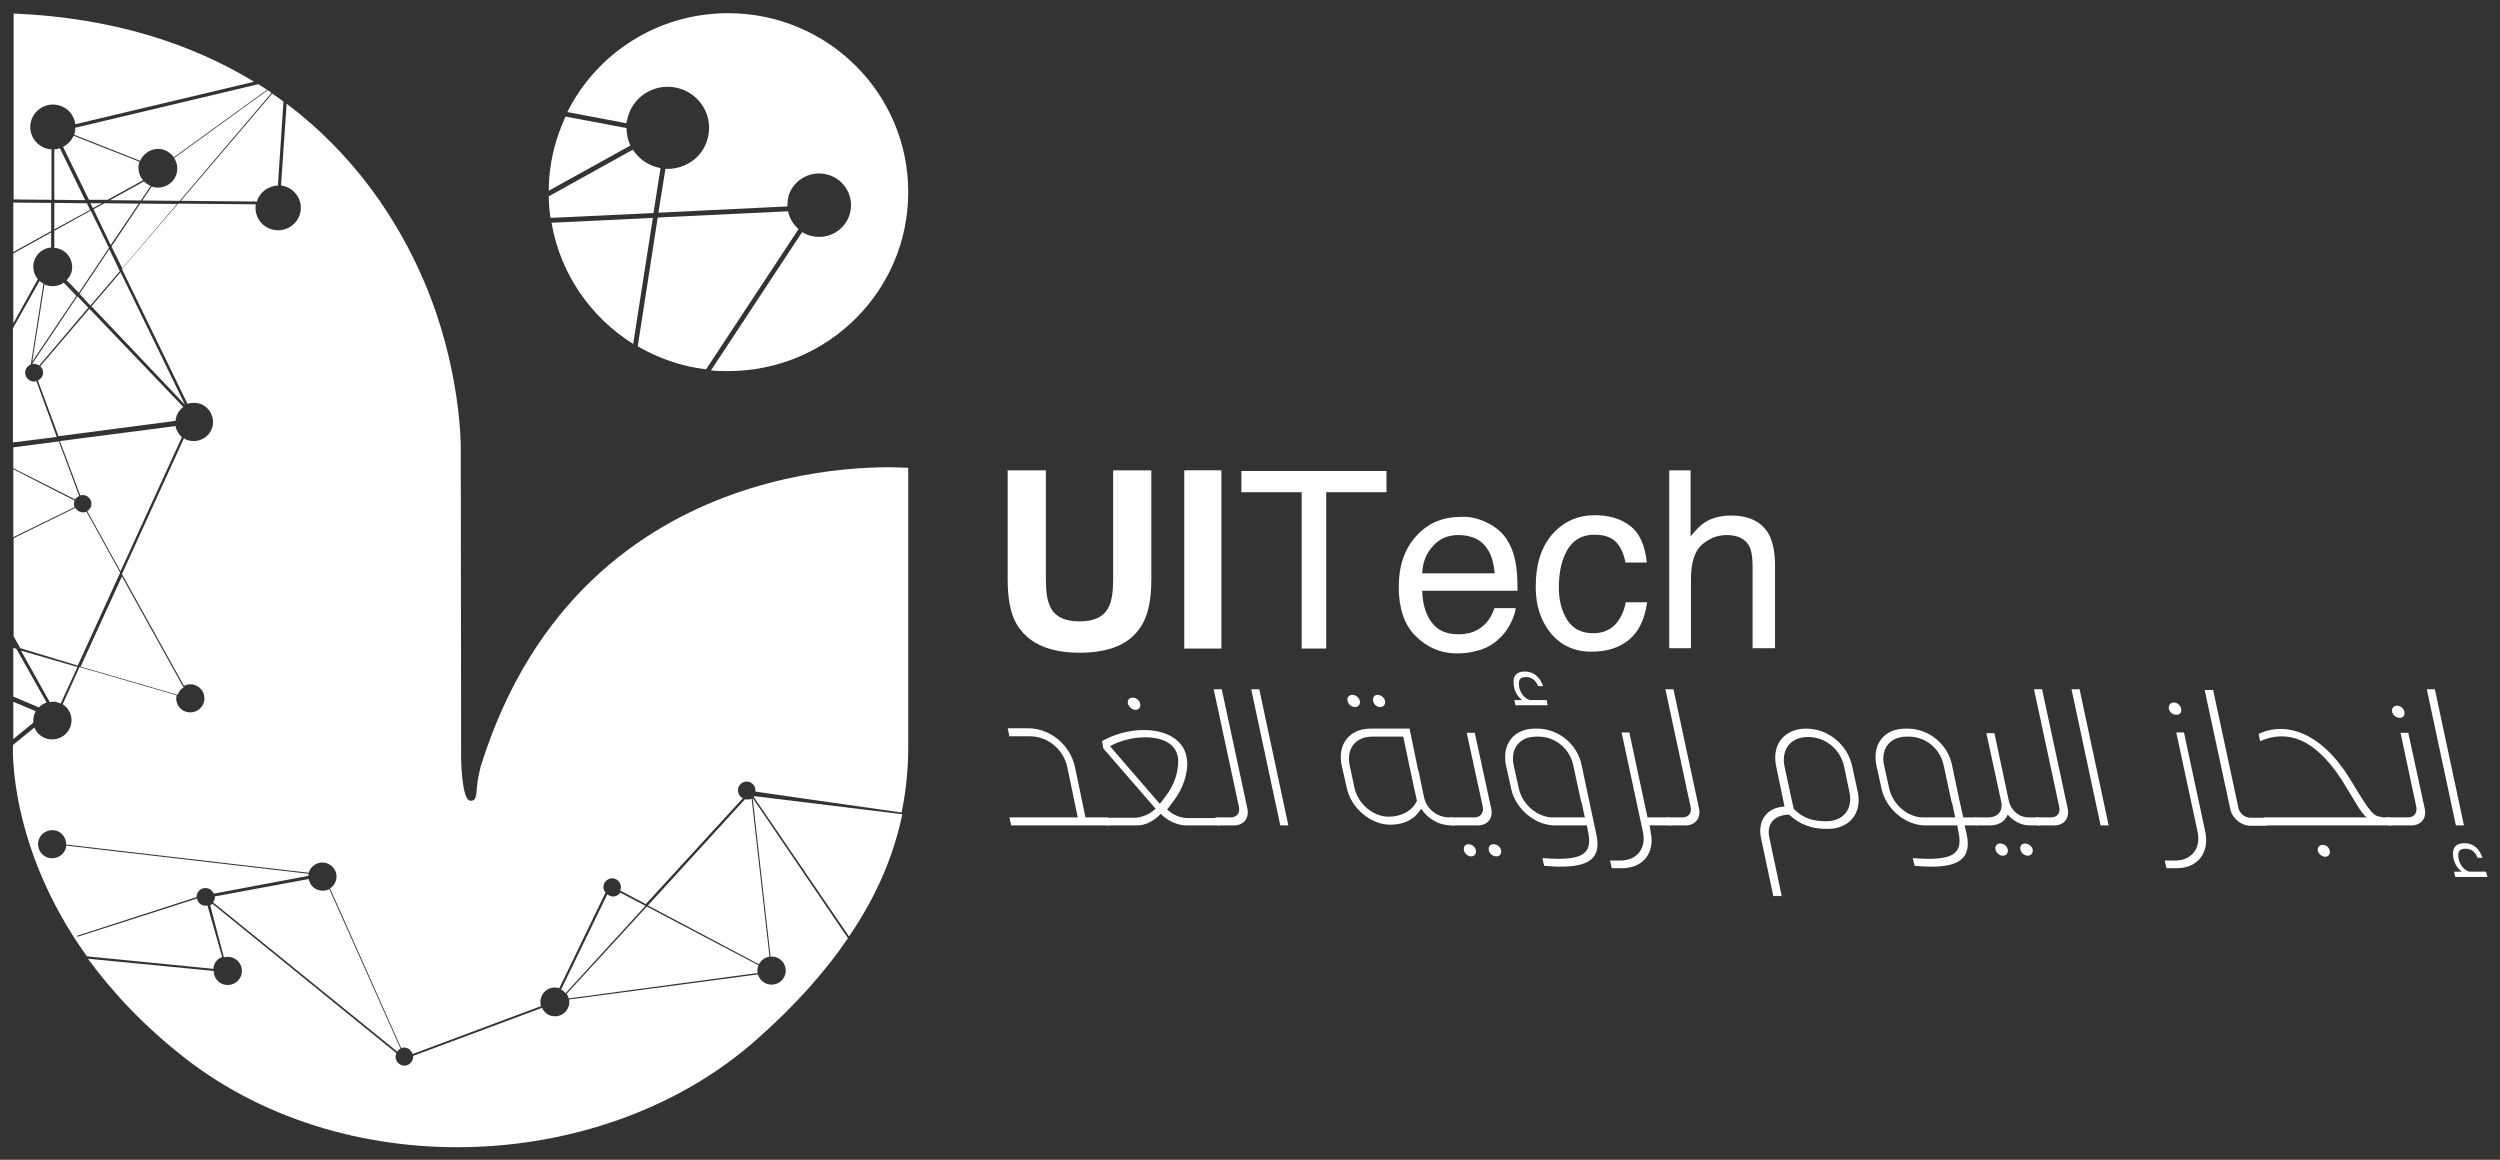 <svg width="97" height="45" viewBox="0 0 97 45" fill="none" xmlns="http://www.w3.org/2000/svg">
<rect x="0" y="0" width="97" height="45" fill="#333333" stroke="none"/>
<path d="M1.835 11.075C1.794 11.061 1.767 11.048 1.726 11.034L1.25 14.033L2.963 11.48L2.474 10.967C2.31 11.088 2.066 11.142 1.835 11.075Z" fill="white"/>
<path d="M3.603 8.076L3.956 7.887H3.508L3.603 8.076Z" fill="white"/>
<path d="M1.318 10.143C1.413 9.832 1.671 9.629 1.984 9.602V9.021L0.516 9.832V12.547L1.467 10.832C1.318 10.656 1.25 10.399 1.318 10.143Z" fill="white"/>
<path d="M2.107 5.793V7.752L3.304 7.766L2.325 5.753C2.257 5.78 2.189 5.793 2.107 5.793Z" fill="white"/>
<path d="M3.467 11.98L1.564 14.209C1.605 14.249 1.632 14.29 1.659 14.357C1.713 14.52 1.618 14.695 1.469 14.763L2.271 16.924L6.812 16.329C6.812 16.276 6.825 16.235 6.839 16.181C6.88 16.019 6.989 15.884 7.111 15.789L3.467 11.98Z" fill="white"/>
<path d="M2.107 9.616C2.162 9.616 2.203 9.63 2.257 9.643C2.651 9.751 2.882 10.17 2.774 10.562C2.733 10.683 2.665 10.791 2.583 10.873L3.059 11.359L4.228 9.616L3.521 8.171L2.107 8.954V9.616Z" fill="white"/>
<path d="M1.522 14.182L3.425 11.939L3.004 11.494L1.25 14.114C1.345 14.114 1.454 14.128 1.522 14.182Z" fill="white"/>
<path d="M2.107 8.9L3.494 8.144L3.372 7.887L2.107 7.874V8.9Z" fill="white"/>
<path d="M1.984 5.793C1.93 5.793 1.862 5.779 1.807 5.766C1.345 5.631 1.073 5.145 1.209 4.685C1.345 4.226 1.835 3.956 2.297 4.091C2.65 4.186 2.881 4.483 2.922 4.82L9.856 3.172C7.463 1.714 4.404 0.687 0.529 0.525V7.738L1.998 7.752V5.793H1.984Z" fill="white"/>
<path d="M6.811 16.532L2.324 17.113L3.113 19.22C3.29 19.166 3.48 19.274 3.534 19.449C3.575 19.598 3.521 19.747 3.385 19.828L4.676 22.165L7.056 16.964C6.933 16.856 6.838 16.694 6.811 16.532Z" fill="white"/>
<path d="M4.677 10.562L3.549 11.885L7.179 15.708L4.677 10.562Z" fill="white"/>
<path d="M1.984 7.873L0.516 7.86V9.778L1.984 8.968V7.873Z" fill="white"/>
<path d="M1.318 27.757C1.331 27.703 1.359 27.649 1.386 27.595L0.516 27.23V28.675L1.291 28.041C1.291 27.959 1.291 27.865 1.318 27.757Z" fill="white"/>
<path d="M1.807 27.258L0.638 25.177L0.516 25.137V27.028L1.508 27.447C1.59 27.366 1.685 27.298 1.807 27.258Z" fill="white"/>
<path d="M4.05 7.887L3.629 8.117L4.295 9.508L5.383 7.901L4.05 7.887Z" fill="white"/>
<path d="M3.017 25.825L4.662 22.218L3.357 19.855C3.344 19.868 3.33 19.868 3.316 19.868C3.167 19.909 3.004 19.841 2.922 19.706L0.529 20.881V24.691L0.788 25.15L3.017 25.825Z" fill="white"/>
<path d="M23.889 34.768C23.766 34.808 23.644 34.768 23.562 34.7L21.768 38.401C21.836 38.428 21.904 38.483 21.944 38.537L25.044 35.146L24.065 34.633C24.038 34.687 23.97 34.741 23.889 34.768Z" fill="white"/>
<path d="M21.984 38.563C22.025 38.617 22.052 38.671 22.066 38.739L29.394 37.753C29.381 37.672 29.381 37.591 29.408 37.51C29.408 37.483 29.421 37.469 29.435 37.456L25.098 35.173L21.984 38.563Z" fill="white"/>
<path d="M5.847 7.212C5.751 7.171 5.656 7.117 5.588 7.036L4.27 7.766L5.466 7.779L5.847 7.212Z" fill="white"/>
<path d="M1.413 14.79C1.236 14.844 1.046 14.736 0.991 14.56C0.937 14.384 1.032 14.209 1.195 14.141L1.685 11.008C1.63 10.98 1.59 10.94 1.535 10.899L0.502 12.736V17.167L2.201 16.951L1.413 14.79Z" fill="white"/>
<path d="M3.072 19.247L2.283 17.127L0.516 17.356V18.167L2.922 19.382C2.949 19.315 3.004 19.274 3.072 19.247Z" fill="white"/>
<path d="M5.425 6.28L2.855 5.267C2.774 5.456 2.624 5.604 2.447 5.699L3.453 7.752H4.174L5.547 6.996C5.398 6.806 5.33 6.563 5.398 6.307C5.411 6.307 5.411 6.293 5.425 6.28Z" fill="white"/>
<path d="M29.856 37.118L29.163 30.985C29.149 30.999 29.122 30.999 29.109 31.012C29.041 31.026 28.973 31.026 28.905 31.012L25.139 35.132L29.449 37.415C29.53 37.253 29.68 37.145 29.856 37.118Z" fill="white"/>
<path d="M2.881 19.652C2.854 19.571 2.868 19.49 2.895 19.423L0.516 18.207V20.841L2.895 19.679C2.895 19.666 2.881 19.666 2.881 19.652Z" fill="white"/>
<path d="M2.896 5.172C2.896 5.199 2.883 5.212 2.869 5.226L5.439 6.239C5.588 5.901 5.969 5.699 6.336 5.807C6.513 5.861 6.649 5.969 6.744 6.104L10.36 3.483C10.252 3.416 10.143 3.335 10.021 3.267L2.924 4.956C2.924 5.023 2.91 5.091 2.896 5.172Z" fill="white"/>
<path d="M5.439 7.9L4.324 9.562L4.746 10.413L6.867 7.914L5.439 7.9Z" fill="white"/>
<path d="M6.893 26.96C6.934 26.838 7.015 26.73 7.124 26.676L4.731 22.367L3.127 25.866L6.893 26.96Z" fill="white"/>
<path d="M9.966 7.819C10.075 7.455 10.415 7.211 10.782 7.198L10.999 3.943C10.863 3.834 10.714 3.74 10.564 3.632L7.016 7.792L9.966 7.819Z" fill="white"/>
<path d="M2.258 27.257C2.298 27.271 2.326 27.284 2.353 27.298L3.005 25.88L0.816 25.245L1.931 27.244C2.04 27.217 2.149 27.217 2.258 27.257Z" fill="white"/>
<path d="M15.417 40.806C15.444 40.752 15.485 40.711 15.539 40.684L12.779 34.498C12.657 34.565 12.521 34.579 12.372 34.538C12.154 34.484 12.018 34.309 11.977 34.106L8.334 34.781C8.347 34.862 8.32 34.943 8.266 35.011L15.417 40.806Z" fill="white"/>
<path d="M29.244 30.918L32.942 36.335C34.03 34.741 34.682 33.174 35.009 31.593L29.271 30.891C29.258 30.905 29.244 30.905 29.244 30.918Z" fill="white"/>
<path d="M18.68 29.648C18.667 29.675 18.667 29.702 18.653 29.729C18.612 29.905 18.531 30.229 18.517 30.432C18.477 30.837 18.49 31.094 18.245 31.067C17.905 31.04 17.892 29.419 17.892 29.419L17.878 17.37C17.878 17.37 17.905 14.29 16.451 10.913C15.445 8.549 13.759 6.01 11.121 4.024L10.904 7.198C10.944 7.198 10.999 7.212 11.04 7.225C11.502 7.36 11.774 7.847 11.638 8.306C11.502 8.765 11.012 9.035 10.55 8.9C10.115 8.779 9.857 8.36 9.925 7.928L6.906 7.901L4.731 10.44L7.274 15.668C7.409 15.627 7.573 15.614 7.722 15.654C8.116 15.762 8.348 16.181 8.239 16.573C8.13 16.965 7.709 17.194 7.314 17.086C7.246 17.073 7.192 17.046 7.138 17.005L4.731 22.273L7.138 26.609C7.26 26.555 7.396 26.528 7.532 26.569C7.817 26.65 7.994 26.947 7.913 27.244C7.831 27.528 7.532 27.703 7.233 27.622C6.947 27.541 6.784 27.258 6.852 26.974L3.086 25.88L2.433 27.325C2.705 27.501 2.841 27.825 2.746 28.149C2.637 28.541 2.216 28.77 1.822 28.662C1.59 28.595 1.414 28.433 1.332 28.23L0.503 28.905V28.946C0.503 28.946 0.299 32.836 3.372 37.105L8.28 37.591C8.28 37.55 8.293 37.523 8.293 37.483C8.348 37.307 8.47 37.186 8.62 37.132L8.048 35.133C7.872 35.173 7.695 35.065 7.654 34.903C7.654 34.889 7.654 34.876 7.641 34.862L3.004 36.348L2.991 36.308L7.627 34.808C7.627 34.66 7.722 34.511 7.872 34.471C8.048 34.417 8.225 34.511 8.293 34.673L11.964 33.984C11.964 33.957 11.964 33.93 11.978 33.903L2.569 32.809C2.569 32.836 2.556 32.863 2.556 32.904C2.474 33.187 2.175 33.363 1.876 33.282C1.59 33.201 1.414 32.904 1.495 32.607C1.577 32.323 1.876 32.147 2.175 32.228C2.42 32.296 2.569 32.526 2.569 32.769L11.978 33.863C12.059 33.579 12.358 33.404 12.658 33.485C12.943 33.566 13.12 33.863 13.038 34.16C12.997 34.295 12.916 34.403 12.807 34.471L15.567 40.671C15.567 40.671 15.581 40.671 15.581 40.657C15.757 40.603 15.948 40.711 16.002 40.887V40.9L20.992 39.036C20.965 38.942 20.951 38.82 20.992 38.712C21.073 38.428 21.372 38.253 21.672 38.334C21.685 38.334 21.699 38.347 21.699 38.347L23.493 34.633C23.466 34.592 23.439 34.552 23.425 34.511C23.371 34.336 23.48 34.147 23.657 34.093C23.833 34.038 24.024 34.147 24.078 34.322C24.105 34.403 24.091 34.484 24.064 34.552L25.057 35.078L28.823 30.972C28.741 30.932 28.673 30.864 28.646 30.756C28.592 30.58 28.701 30.391 28.877 30.337C29.054 30.283 29.244 30.391 29.299 30.567C29.312 30.621 29.312 30.662 29.312 30.715L34.982 31.526C35.159 30.675 35.24 29.811 35.24 28.959V18.153C35.267 18.167 22.678 17.005 18.68 29.648Z" fill="white"/>
<path d="M3.507 11.858L4.649 10.521L4.242 9.67L3.086 11.399L3.507 11.858Z" fill="white"/>
<path d="M29.203 30.959L29.897 37.118C29.965 37.118 30.019 37.118 30.087 37.132C30.373 37.213 30.549 37.51 30.468 37.807C30.386 38.091 30.087 38.266 29.788 38.185C29.598 38.131 29.462 37.983 29.407 37.807L22.079 38.78C22.093 38.861 22.093 38.942 22.066 39.036C21.984 39.32 21.685 39.495 21.386 39.414C21.223 39.374 21.1 39.252 21.032 39.104L16.029 40.968C16.043 41.13 15.947 41.279 15.784 41.333C15.608 41.387 15.417 41.279 15.363 41.103C15.336 41.022 15.349 40.941 15.376 40.86L8.239 35.065C8.211 35.092 8.198 35.105 8.157 35.132L8.687 37.145C8.782 37.118 8.878 37.118 8.986 37.145C9.272 37.226 9.449 37.523 9.367 37.821C9.286 38.104 8.986 38.28 8.687 38.199C8.443 38.131 8.293 37.915 8.293 37.672L3.412 37.199C4.35 38.482 5.574 39.806 7.205 41.076C13.609 46.033 23.534 45.48 29.326 40.36C30.849 39.023 32.018 37.699 32.901 36.402L29.203 30.959Z" fill="white"/>
<path d="M6.852 6.739C6.743 7.131 6.322 7.36 5.927 7.252C5.914 7.252 5.9 7.239 5.887 7.239L5.52 7.779L6.974 7.793L10.536 3.605C10.482 3.565 10.441 3.538 10.387 3.497L6.757 6.131C6.879 6.32 6.906 6.523 6.852 6.739Z" fill="white"/>
<path d="M24.568 13.344L25.33 8.454L21.4 8.643C21.74 10.629 22.923 12.317 24.568 13.344Z" fill="white"/>
<path d="M24.364 4.524C24.608 3.673 25.492 3.186 26.349 3.429C27.205 3.673 27.695 4.551 27.45 5.402C27.246 6.131 26.553 6.59 25.819 6.55L25.547 8.252L30.55 8.009C30.55 7.874 30.564 7.752 30.591 7.617C30.781 6.968 31.461 6.59 32.127 6.779C32.78 6.968 33.16 7.644 32.97 8.306C32.78 8.954 32.1 9.332 31.434 9.143C31.325 9.116 31.216 9.062 31.121 9.008L27.586 14.371C27.803 14.398 28.035 14.398 28.252 14.398C32.113 14.398 35.24 11.291 35.24 7.455C35.24 3.619 32.113 0.512 28.252 0.512C25.519 0.512 23.154 2.065 22.012 4.348L24.296 4.78C24.323 4.699 24.35 4.605 24.364 4.524Z" fill="white"/>
<path d="M30.985 8.887C30.781 8.711 30.631 8.468 30.577 8.198L25.519 8.441L24.744 13.439C25.546 13.898 26.444 14.222 27.395 14.33L30.985 8.887Z" fill="white"/>
<path d="M24.309 4.969L21.944 4.523C21.536 5.401 21.291 6.374 21.291 7.401L24.459 5.645C24.364 5.442 24.309 5.212 24.309 4.969Z" fill="white"/>
<path d="M25.628 6.523C25.574 6.509 25.519 6.496 25.465 6.482C25.071 6.374 24.758 6.117 24.554 5.807L21.291 7.617C21.291 7.9 21.318 8.184 21.359 8.454L25.356 8.265L25.628 6.523Z" fill="white"/>
<path d="M39.098 18.248H40.58V22.489C40.58 22.962 40.634 23.313 40.743 23.529C40.919 23.921 41.3 24.11 41.885 24.11C42.469 24.11 42.85 23.921 43.027 23.529C43.136 23.313 43.19 22.962 43.19 22.489V18.248H44.672V22.489C44.672 23.218 44.563 23.799 44.332 24.204C43.911 24.961 43.095 25.326 41.885 25.326C40.688 25.326 39.873 24.948 39.438 24.204C39.206 23.799 39.098 23.218 39.098 22.489V18.248Z" fill="white"/>
<path d="M47.39 25.164H45.949V18.248H47.39V25.164Z" fill="white"/>
<path d="M53.795 18.274V19.098H51.456V25.163H50.505V19.098H48.166V18.274H53.795Z" fill="white"/>
<path d="M57.684 20.273C58.024 20.436 58.282 20.652 58.459 20.922C58.622 21.178 58.745 21.476 58.799 21.813C58.853 22.043 58.88 22.408 58.88 22.921H55.182C55.196 23.434 55.318 23.84 55.55 24.15C55.781 24.461 56.12 24.61 56.596 24.61C57.045 24.61 57.398 24.461 57.657 24.177C57.806 24.015 57.915 23.812 57.983 23.596H58.812C58.785 23.785 58.717 23.988 58.595 24.218C58.473 24.447 58.337 24.623 58.173 24.772C57.915 25.028 57.602 25.19 57.222 25.271C57.018 25.325 56.787 25.352 56.528 25.352C55.903 25.352 55.373 25.123 54.924 24.677C54.475 24.231 54.272 23.583 54.272 22.772C54.272 21.962 54.489 21.314 54.938 20.814C55.373 20.314 55.957 20.057 56.664 20.057C57.004 20.03 57.358 20.111 57.684 20.273ZM57.997 22.246C57.956 21.881 57.888 21.584 57.752 21.368C57.521 20.962 57.127 20.76 56.583 20.76C56.188 20.76 55.862 20.895 55.604 21.178C55.346 21.462 55.196 21.813 55.182 22.246H57.997Z" fill="white"/>
<path d="M63.257 20.409C63.61 20.679 63.828 21.152 63.896 21.827H63.066C63.012 21.517 62.903 21.26 62.727 21.057C62.55 20.855 62.264 20.747 61.87 20.747C61.326 20.747 60.946 21.003 60.714 21.53C60.565 21.868 60.483 22.287 60.483 22.786C60.483 23.286 60.592 23.718 60.81 24.056C61.027 24.394 61.353 24.569 61.816 24.569C62.169 24.569 62.441 24.461 62.659 24.245C62.862 24.029 63.012 23.732 63.08 23.367H63.909C63.814 24.029 63.583 24.515 63.202 24.826C62.822 25.137 62.346 25.285 61.748 25.285C61.081 25.285 60.565 25.042 60.171 24.569C59.776 24.083 59.586 23.489 59.586 22.773C59.586 21.895 59.803 21.206 60.239 20.72C60.674 20.233 61.217 19.99 61.884 19.99C62.428 19.99 62.89 20.125 63.257 20.409Z" fill="white"/>
<path d="M64.752 18.248H65.595V20.814C65.799 20.557 65.976 20.382 66.139 20.274C66.411 20.098 66.751 20.004 67.158 20.004C67.893 20.004 68.382 20.26 68.654 20.773C68.79 21.057 68.871 21.435 68.871 21.935V25.15H68.001V21.989C68.001 21.625 67.961 21.354 67.865 21.179C67.716 20.909 67.417 20.76 66.995 20.76C66.642 20.76 66.329 20.882 66.044 21.125C65.758 21.368 65.609 21.814 65.609 22.489V25.15H64.766V18.248H64.752Z" fill="white"/>
<path d="M43.054 32.026H39.234L39.166 31.715H41.817L41.409 29.757C41.259 29.068 40.648 28.568 39.954 28.568H39.166L39.098 28.257H39.886C40.743 28.257 41.518 28.892 41.708 29.757L42.116 31.715H42.972L43.054 32.026Z" fill="white"/>
<path d="M47.324 32.026H46.046C45.693 32.026 45.325 31.864 45.04 31.58C44.754 31.864 44.442 32.026 44.129 32.026H42.987L42.851 31.985L42.81 31.783L42.919 31.742V31.729H44.02C44.279 31.729 44.618 31.593 44.836 31.377L42.81 29.041L42.756 28.757C43.232 28.487 43.803 28.325 44.374 28.325C45.258 28.325 45.897 28.703 46.032 29.338C46.06 29.473 46.073 29.608 46.06 29.783C45.978 30.513 45.652 30.945 45.285 31.404C45.502 31.62 45.801 31.742 46.114 31.742H47.283L47.324 32.026ZM45.706 29.702C45.72 29.554 45.72 29.446 45.693 29.338C45.597 28.878 45.149 28.608 44.428 28.608C43.966 28.608 43.476 28.73 43.082 28.946L43.096 28.986L44.999 31.188C45.339 30.77 45.638 30.378 45.706 29.702ZM43.762 27.298C43.735 27.163 43.816 27.068 43.952 27.068C44.088 27.068 44.211 27.176 44.238 27.298C44.265 27.433 44.197 27.541 44.061 27.541C43.925 27.541 43.803 27.433 43.762 27.298Z" fill="white"/>
<path d="M47.88 32.026H47.255L47.105 31.972L47.065 31.769L47.187 31.715H47.758C47.975 31.715 48.125 31.553 48.071 31.31L47.092 26.744H47.404L48.397 31.364C48.478 31.742 48.261 32.026 47.88 32.026Z" fill="white"/>
<path d="M49.675 32.026L48.547 26.744H48.86L49.988 32.026H49.675Z" fill="white"/>
<path d="M56.446 32.026H56.309C55.834 32.026 55.399 31.769 55.14 31.378C54.909 31.769 54.501 31.999 53.944 31.999C53.182 31.999 52.421 31.351 52.258 30.581L52.054 29.689C51.891 28.879 52.353 28.271 53.182 28.271H54.692L54.991 29.73L55.018 29.878H55.032L55.249 30.918C55.344 31.391 55.766 31.715 56.228 31.715H56.364L56.446 32.026ZM52.285 27.19C52.258 27.055 52.34 26.96 52.475 26.96C52.611 26.96 52.734 27.069 52.761 27.19C52.788 27.325 52.707 27.433 52.571 27.433C52.435 27.433 52.312 27.325 52.285 27.19ZM54.977 31.067L54.841 30.459L54.719 29.878L54.678 29.689L54.447 28.581H53.25C52.598 28.581 52.231 29.041 52.367 29.689L52.557 30.581C52.693 31.188 53.278 31.688 53.876 31.688C54.379 31.688 54.8 31.459 54.977 31.067ZM53.278 27.19C53.25 27.055 53.332 26.96 53.454 26.96C53.577 26.96 53.713 27.069 53.74 27.19C53.767 27.325 53.685 27.433 53.55 27.433C53.414 27.433 53.291 27.325 53.278 27.19Z" fill="white"/>
<path d="M56.242 31.715H57.208C57.425 31.715 57.575 31.553 57.534 31.31L56.908 28.433H57.221L57.86 31.377C57.942 31.756 57.711 32.026 57.343 32.026H56.324L56.242 31.715ZM56.8 32.985C56.772 32.85 56.854 32.755 56.976 32.755C57.112 32.755 57.235 32.863 57.262 32.985C57.289 33.12 57.221 33.228 57.085 33.228C56.963 33.228 56.827 33.133 56.8 32.985ZM57.765 32.985C57.738 32.85 57.819 32.755 57.955 32.755C58.091 32.755 58.214 32.863 58.241 32.985C58.268 33.12 58.2 33.228 58.064 33.228C57.928 33.228 57.792 33.133 57.765 32.985Z" fill="white"/>
<path d="M59.913 33.593L59.845 33.295C61.3 33.404 61.803 33.201 61.626 32.323L61.572 32.026H60.307C59.546 32.012 58.798 31.377 58.635 30.607L58.431 29.689C58.268 28.878 58.73 28.27 59.559 28.27H59.641C60.47 28.27 61.205 28.878 61.368 29.689L61.667 31.107L61.939 32.377C62.17 33.417 61.517 33.741 59.913 33.593ZM61.49 31.715L61.368 31.134H61.354L61.041 29.689C60.905 29.04 60.334 28.581 59.695 28.581H59.614C58.961 28.581 58.594 29.04 58.73 29.689L58.934 30.607C59.07 31.215 59.655 31.715 60.239 31.715H61.49ZM58.744 26.649C58.662 26.258 58.825 26.055 59.151 26.055C59.451 26.055 59.723 26.204 59.872 26.622H59.682C59.573 26.366 59.41 26.271 59.206 26.271C58.975 26.271 58.893 26.379 58.948 26.677C59.002 26.893 59.124 27.082 59.355 27.163H60.008L60.049 27.365H58.798L58.757 27.163H59.056C58.907 27.041 58.784 26.879 58.744 26.649Z" fill="white"/>
<path d="M64.046 32.282C64.223 33.093 63.747 33.687 62.931 33.687H62.537L62.469 33.39H62.863C63.502 33.39 63.883 32.931 63.747 32.282L62.917 28.419H63.217L63.923 31.715H64.78L64.848 32.026H64.005L64.046 32.282Z" fill="white"/>
<path d="M65.406 32.026H64.78L64.631 31.972L64.59 31.769L64.712 31.715H65.283C65.501 31.715 65.65 31.553 65.596 31.31L64.617 26.744H64.93L65.922 31.364C66.004 31.742 65.773 32.026 65.406 32.026Z" fill="white"/>
<path d="M69.417 31.607C68.805 31.62 68.533 31.999 68.656 32.526L69.131 34.768H68.805L68.329 32.526C68.18 31.837 68.56 31.323 69.24 31.296L68.914 29.729C68.737 28.892 69.227 28.27 70.083 28.27C70.926 28.27 71.687 28.892 71.864 29.729L72.082 30.729C72.258 31.593 71.715 32.161 70.926 32.161C70.314 32.174 69.838 31.999 69.417 31.607ZM71.755 30.715L71.551 29.743C71.415 29.081 70.831 28.595 70.151 28.595C69.471 28.595 69.104 29.081 69.24 29.743L69.594 31.377C69.933 31.729 70.301 31.864 70.858 31.864C71.524 31.864 71.905 31.391 71.755 30.715Z" fill="white"/>
<path d="M76.31 32.377C76.527 33.417 75.875 33.741 74.284 33.593L74.216 33.295C75.671 33.404 76.174 33.201 75.997 32.323L75.943 32.026H74.678C73.917 32.012 73.169 31.377 73.006 30.607L72.802 29.689C72.639 28.878 73.101 28.27 73.93 28.27H74.012C74.841 28.27 75.576 28.878 75.739 29.689L76.038 31.107L76.174 31.715H76.691L76.745 32.026H76.228L76.31 32.377ZM75.861 31.715L75.739 31.134H75.725L75.412 29.689C75.276 29.041 74.706 28.581 74.067 28.581H73.985C73.332 28.581 72.965 29.041 73.101 29.689L73.305 30.607C73.441 31.215 74.026 31.715 74.61 31.715H75.861Z" fill="white"/>
<path d="M78.757 32.026C78.417 32.026 78.104 31.85 77.9 31.607C77.792 31.864 77.574 32.026 77.194 32.026H76.704L76.555 31.972L76.514 31.769L76.636 31.715H77.139C77.52 31.715 77.71 31.472 77.656 31.134C77.642 31.107 77.642 31.094 77.642 31.08L77.071 28.446H77.384L77.941 31.067C78.023 31.445 78.335 31.715 78.716 31.715H79.097L79.165 32.026H78.757ZM77.9 32.958C77.928 33.093 77.846 33.201 77.71 33.201C77.574 33.201 77.452 33.093 77.425 32.958C77.397 32.823 77.479 32.728 77.615 32.728C77.751 32.728 77.873 32.823 77.9 32.958ZM78.866 32.958C78.893 33.093 78.811 33.201 78.675 33.201C78.54 33.201 78.417 33.093 78.39 32.958C78.363 32.823 78.444 32.728 78.567 32.728C78.689 32.728 78.839 32.823 78.866 32.958Z" fill="white"/>
<path d="M79.708 32.026H79.083L78.933 31.972L78.893 31.769L79.015 31.715H79.586C79.803 31.715 79.953 31.553 79.899 31.31L78.92 26.744H79.233L80.225 31.364C80.306 31.742 80.089 32.026 79.708 32.026Z" fill="white"/>
<path d="M81.503 32.026L80.375 26.744H80.688L81.816 32.026H81.503Z" fill="white"/>
<path d="M83.99 33.39H84.385C85.023 33.39 85.404 32.931 85.268 32.282L84.439 28.419H84.738L85.567 32.282C85.731 33.093 85.268 33.687 84.453 33.687H84.058L83.99 33.39ZM84.153 27.5C84.126 27.365 84.208 27.257 84.344 27.257C84.48 27.257 84.602 27.365 84.629 27.5C84.656 27.636 84.588 27.73 84.453 27.73C84.303 27.744 84.181 27.636 84.153 27.5Z" fill="white"/>
<path d="M85.867 26.758L86.846 31.323C86.887 31.567 87.105 31.729 87.322 31.729H87.893L87.961 32.039H87.322C86.955 32.039 86.615 31.756 86.534 31.391L85.541 26.771H85.867V26.758Z" fill="white"/>
<path d="M92.788 32.026H87.934L87.784 31.972L87.743 31.769L87.866 31.715H91.836C91.632 31.607 91.292 30.945 90.857 30.256C89.783 28.608 88.722 28.311 87.689 28.757L87.635 28.473C88.682 27.987 90.055 28.392 91.183 30.229C92.04 31.661 92.094 31.648 92.421 31.702V31.715H92.747L92.788 32.026ZM90.395 33.012C90.422 33.147 90.34 33.242 90.218 33.242C90.096 33.242 89.96 33.133 89.932 33.012C89.905 32.89 89.987 32.782 90.123 32.782C90.259 32.782 90.368 32.877 90.395 33.012Z" fill="white"/>
<path d="M92.598 31.715H93.427C93.658 31.715 93.794 31.553 93.753 31.31L93.141 28.433H93.441L94.08 31.377C94.161 31.756 93.93 32.026 93.563 32.026H92.679L92.598 31.715ZM92.815 27.622C92.788 27.487 92.87 27.379 93.005 27.379C93.141 27.379 93.264 27.487 93.291 27.622C93.318 27.757 93.237 27.852 93.114 27.852C92.965 27.852 92.842 27.744 92.815 27.622Z" fill="white"/>
<path d="M95.289 32.026L94.16 26.744H94.473L95.601 32.026H95.289ZM96.512 34.025H95.261L95.221 33.822H95.52C95.37 33.714 95.248 33.539 95.193 33.309C95.112 32.917 95.275 32.715 95.615 32.715C95.914 32.715 96.172 32.863 96.322 33.282H96.132C96.023 33.025 95.873 32.931 95.656 32.931C95.425 32.931 95.343 33.039 95.397 33.336C95.452 33.552 95.574 33.741 95.805 33.822H96.458L96.512 34.025Z" fill="white"/>
</svg>
